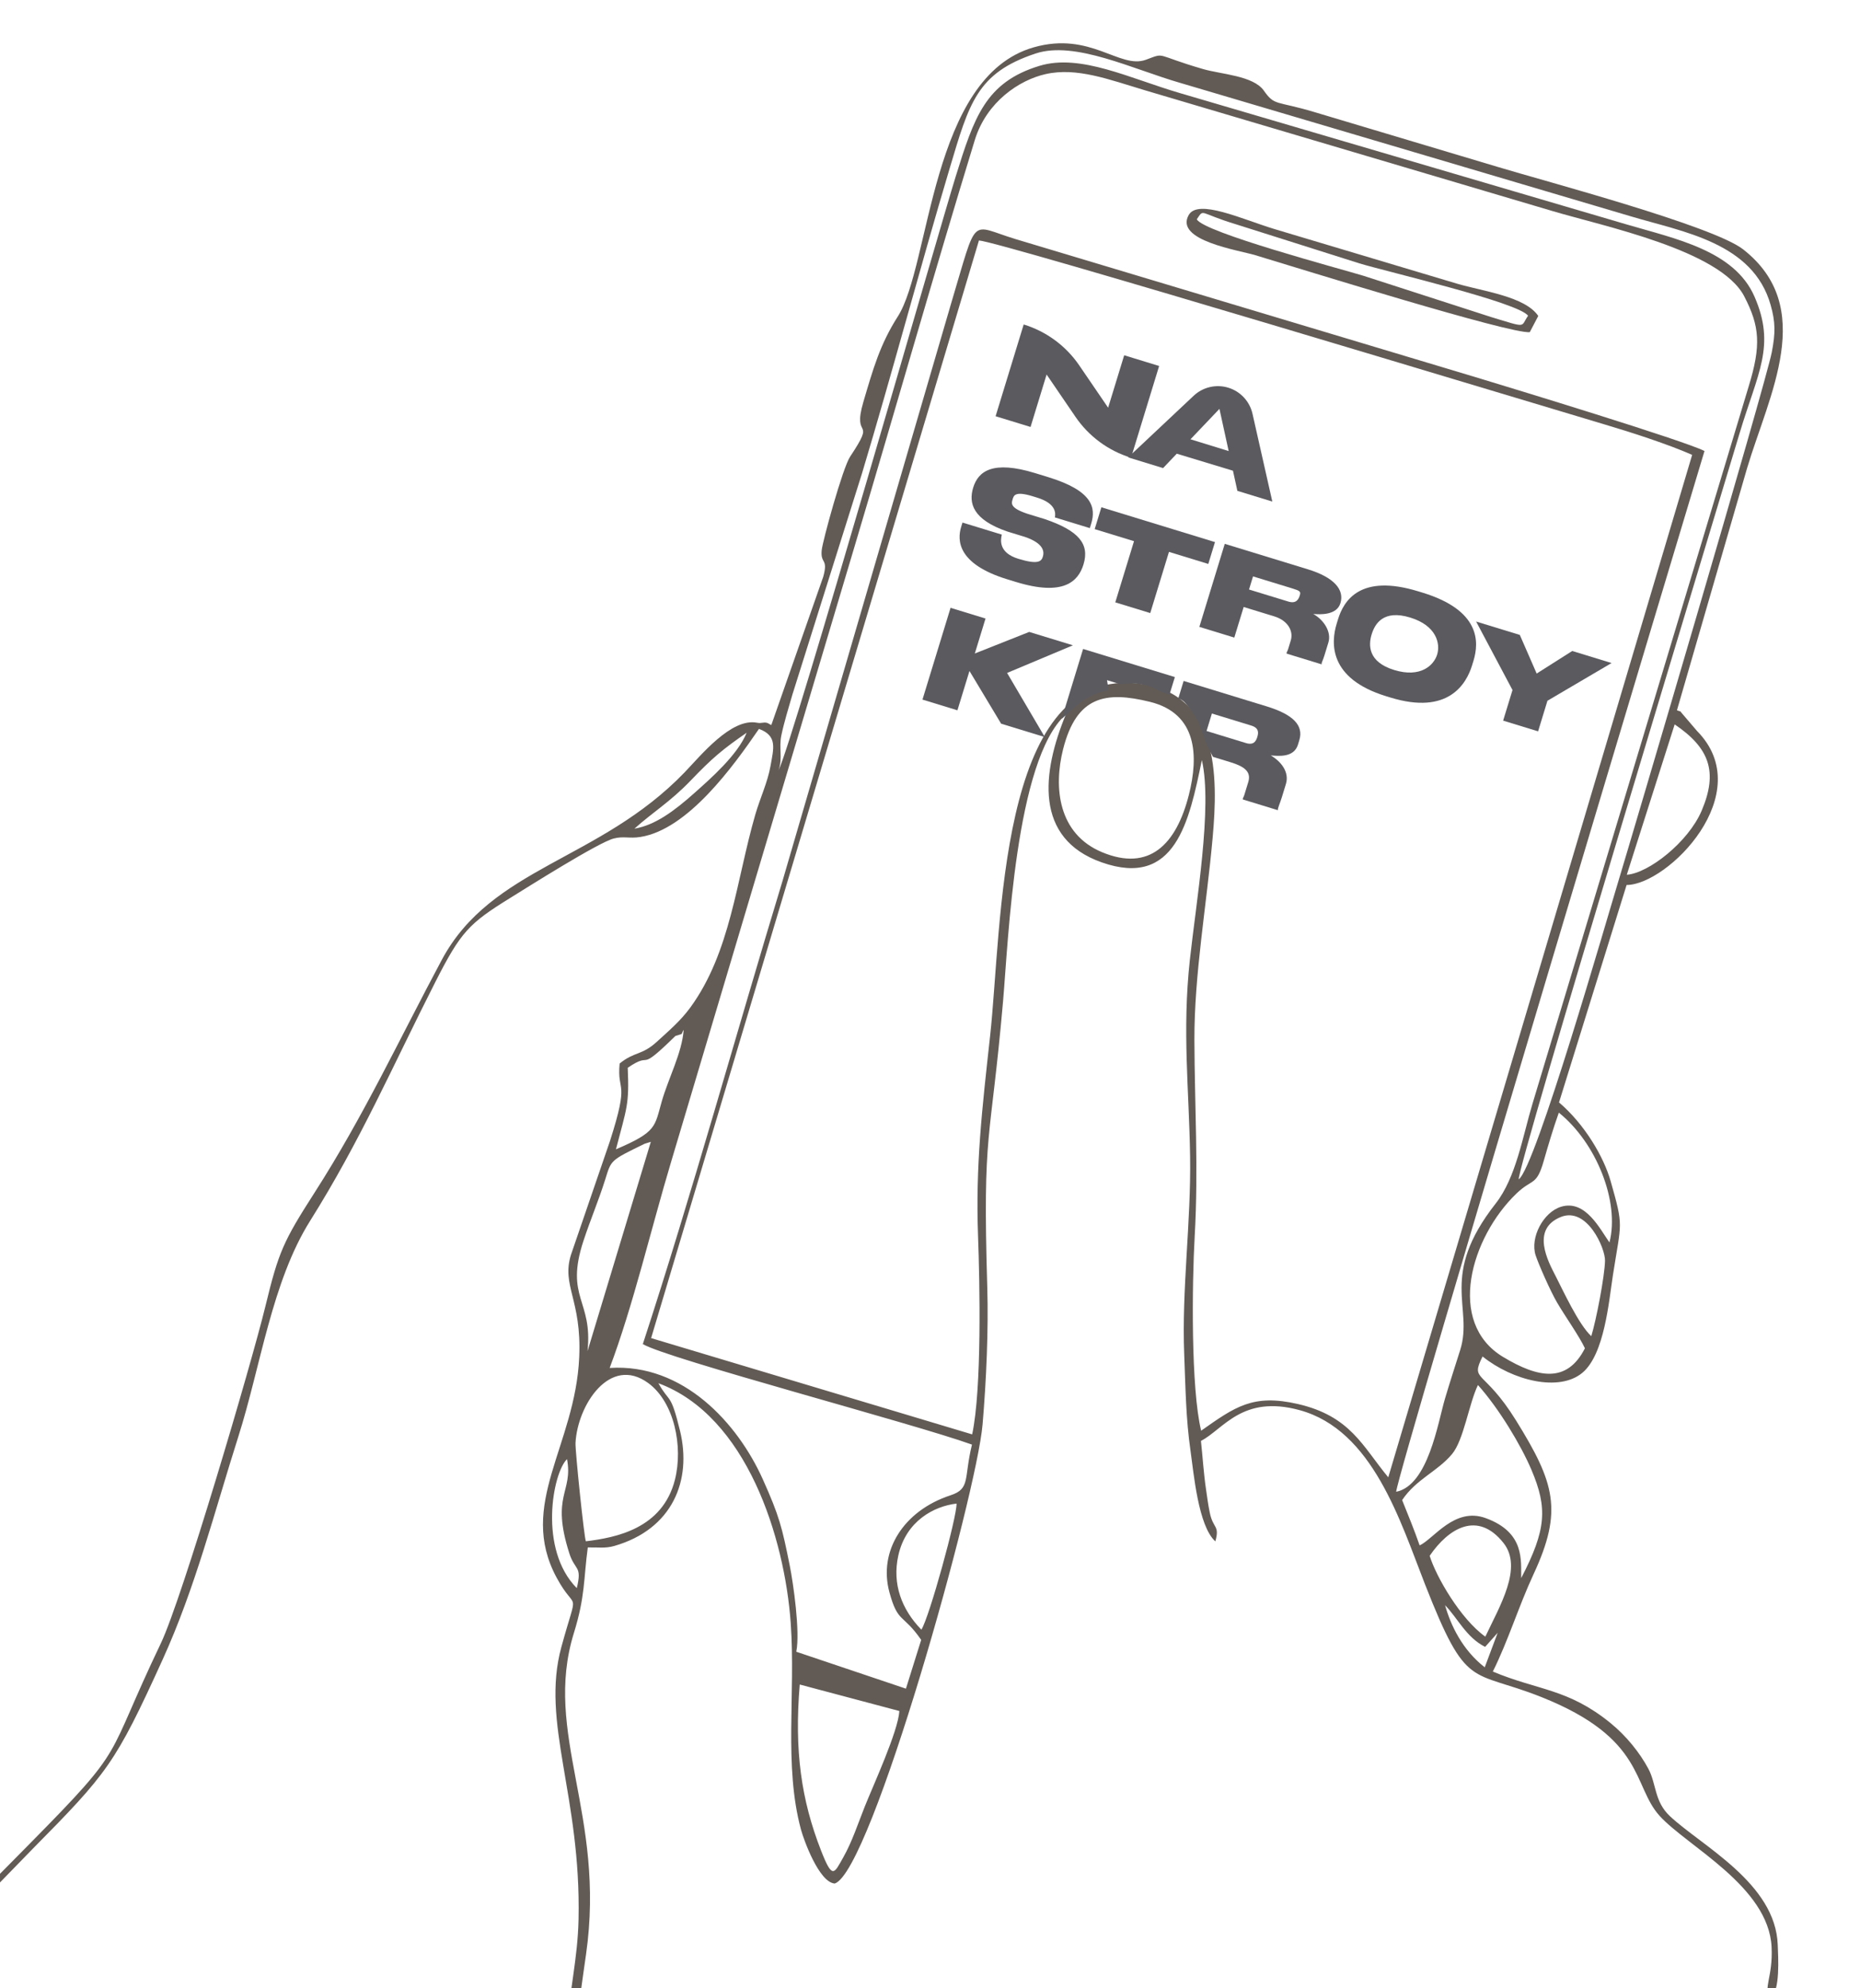 <svg width="407" height="435" viewBox="0 0 407 435" fill="none" xmlns="http://www.w3.org/2000/svg">
<g clip-path="url(#clip0_284_28398)">
<path fill-rule="evenodd" clip-rule="evenodd" d="M174.996 368.597L196.797 374.394C196.516 378.862 191.129 390.54 189.237 395.272C187.805 398.854 186.466 402.986 184.55 406.365C182.507 409.971 182.176 411.367 179.659 404.926C175.334 393.858 173.788 383.115 174.996 368.597ZM124.074 319.278C125.447 326.589 120.498 327.088 124.57 339.868C125.816 343.778 127.424 342.517 126.211 347.506C117.794 339.007 120.933 322.302 124.074 319.278ZM128.198 337.255C127.835 336.56 125.844 317.434 125.932 315.736C126.356 307.499 133.438 296.487 141.838 302.627C147.557 306.807 149.513 316.514 147.69 323.769C144.987 334.526 134.694 336.464 128.198 337.255ZM209.304 329.006C209.447 331.742 203.354 353.878 201.614 356.593C197.315 352.192 195.188 346.606 196.561 340.388C198.236 332.808 204.392 329.575 209.304 329.006ZM142.413 249.847L128.557 295.655C129.753 284.401 123.551 284.013 127.683 271.479C129.22 266.819 130.948 262.797 132.414 258.15C133.786 253.801 133.384 254.008 141.063 250.268L142.413 249.847ZM316.204 351.239C318.984 354.085 320.836 358.294 324.972 360.359L327.715 357.281L324.885 364.831C319.997 361.023 317.445 355.659 316.204 351.239ZM312.836 340.436C316.964 334.382 323.336 330.497 328.99 337.621C333.286 343.037 328.167 351.426 325.015 358.123C319.591 354.261 314.255 345.021 312.836 340.436ZM137.36 233.642C143.125 229.716 139.06 235.246 147.781 226.688L149.131 226.267C149.236 226.179 149.432 225.485 149.595 225.382C149.237 230.365 146.277 235.888 144.821 240.946C143.21 246.546 143.789 247.641 134.779 251.486C137.149 242.345 137.711 241.831 137.36 233.642ZM323.398 303.063C328.017 308.225 332.823 316.238 335.113 321.636C338.644 329.959 338.387 334.685 332.866 345.303C332.761 341.59 333.791 335.338 325.07 332.176C318.26 329.706 313.701 336.756 310.644 338.156C309.439 334.712 308.269 331.86 306.811 328.238C309.904 323.627 314.533 322.006 317.739 318.163C320.287 315.109 321.406 307.215 323.398 303.063ZM348.202 292.366C345.444 289.859 341.966 282.262 340.406 279.238C338.753 276.035 334.913 268.944 341.551 266.287C347.252 264.005 351.266 273.097 351.205 275.871C351.13 279.273 349.283 288.841 348.202 292.366ZM138.821 181.326C142.734 177.802 146.69 175.428 151.099 170.83C155.948 165.772 158.159 163.948 163.377 160.334C161.41 165.191 155.517 170.341 151.941 173.531C147.521 177.473 143.339 180.567 138.821 181.326ZM340.741 285.061C342.521 288.096 345.522 292.294 346.809 295.023C342.905 302.685 336.643 301.588 328.884 296.907C316.425 289.394 321.828 270.794 331.812 261.174C335.292 257.82 336.193 259.585 337.762 254.133C338.779 250.599 339.844 246.979 341.099 243.461C349.314 250.067 354.459 262.961 352.177 271.864C350.123 268.982 346.934 262.418 341.595 264.051C337.671 265.251 334.769 270.834 336.022 274.678C336.619 276.509 339.204 282.442 340.741 285.061ZM251.609 153.568C262.015 156.12 262.278 165.461 260.16 173.868C257.414 184.771 251.502 190.801 241.133 186.468C231.586 182.479 230.487 172.394 232.625 163.932C235.58 152.238 241.999 151.211 251.609 153.568ZM366.446 158.509C374.023 163.633 375.998 168.85 372.341 177.415C369.422 184.253 360.762 191.066 355.971 191.409L366.446 158.509ZM214.209 52.619C218.463 52.787 334.266 87.884 351.17 92.89C356.996 94.615 364.994 97.205 370.272 99.529L303.777 323.257C298.155 316.479 295.53 309.863 283.963 307.209C274.177 304.963 270.272 307.815 262.831 313.057C260.574 303.776 260.824 280.979 261.418 270.528C262.265 255.644 261.4 241.85 261.356 227.578C261.311 213.281 264.007 198.216 265.342 183.365C266.537 170.081 266.959 150.917 248.11 149.473C218.365 147.192 219.302 202.6 216.651 226.699C214.888 242.731 213.447 255.091 214.014 270.491C214.395 280.806 214.86 303.813 212.727 313.862L142.476 292.797L214.209 52.619ZM140.662 294.103C145.908 297.284 199.874 311.476 212.684 316.098C210.869 323.492 212.406 325.748 207.997 327.191C197.674 330.57 192.176 339.415 194.617 348.402C196.484 355.273 197.527 352.989 201.571 358.829L198.233 369.501L174.24 361.424C175.12 357.041 173.579 346.432 172.816 342.605C171.139 334.205 170.52 331.721 166.921 323.699C161.425 311.448 149.516 298.272 133.405 299.329C138.469 285.95 142.607 268.377 146.797 254.407L186.973 119.639C195.888 89.76 204.173 60.472 213.292 30.679C215.86 22.289 223.028 17.517 228.777 16.219C235.637 14.671 242.612 17.391 250.622 19.78L339.554 46.134C350.814 49.507 376.421 54.694 381.677 64.857C385.055 71.388 385.408 75.542 382.637 84.561L335.322 241.558C333.213 248.568 331.747 257.65 327.298 263.322C314.776 279.284 322.46 286.005 319.522 295.381C318.373 299.048 317.269 302.382 316.185 306.053C314.626 311.325 312.518 325.018 305.504 326.423C305.856 321.875 371.991 101.952 372.972 98.687C368.524 96.41 330.845 84.939 322.75 82.489L222.264 52.33C212.018 49.236 214.044 46.677 208.129 66.368L171.247 192.701C161.053 226.205 151.505 260.95 140.662 294.103ZM170.373 168.525C171.296 165.79 170.402 163.668 170.968 160.931C171.525 158.237 172.59 154.723 173.376 152.03L188.626 103.565C195.227 81.639 201.237 58.847 207.806 36.834C212.073 22.538 213.773 15.95 226.629 11.703C235.224 8.863 247.911 15.163 258.256 18.141L356.971 47.371C368.239 50.745 383.61 53.083 387.453 66.76C388.506 70.504 388.508 72.87 387.701 77.055C386.382 83.9 356.565 184.835 354.157 192.716C351.619 201.023 336.026 255.455 332.319 258.052C332.129 254.992 374.534 115.277 380.649 94.812C384.612 81.549 388.621 75.709 383.912 64.901C379.51 54.8 366.549 52.234 356.043 49.142L258.213 20.377C247.245 17.175 236.452 11.684 227.471 14.404C215.619 17.993 213.149 25.698 209.113 38.65C205.529 50.148 173.634 161.86 170.373 168.525ZM-59.545 471.36L-59.124 472.71L7.04 404.666C23.514 387.986 25.208 385.961 35.571 363.172C42.775 347.331 46.907 330.837 52.17 314.286C57.017 299.042 59.496 280.465 67.84 267.171C78.917 249.526 85.868 233.362 95.238 214.918C100.874 203.822 102.619 202.069 111.695 196.452C115.418 194.148 130.938 184.331 134.307 183.474C136.496 182.917 137.692 183.527 140.127 183.141C150.516 181.494 160.428 167.724 166.076 159.493C170.17 160.999 169.282 163.749 168.603 167.595C167.964 171.206 166.301 174.687 165.265 178.267C161.105 192.647 159.874 208.4 151.031 220.489C148.891 223.415 146.326 225.572 143.732 227.951C140.427 230.98 138.853 230.051 135.589 232.712C134.956 239.331 137.879 235.929 133.472 249.671L124.94 274.557C122.832 281.334 127.298 284.361 126.743 296.962C125.888 316.36 113.184 329.19 121.784 345.182C126.183 353.364 126.577 346.697 122.831 360.413C118.308 376.968 127.176 392.896 126.596 419.989C126.223 437.403 119.166 448.021 130.492 472.857C131.513 475.097 132.975 476.575 133.947 479.189C131.912 481.243 110.552 488.612 105.558 490.263C102.317 491.335 99.379 492.492 96.066 495.445C91.006 499.956 71.151 531.228 67.956 538.289L69.263 540.104C72.782 536.677 89.409 505.062 97.373 497.26C104.113 490.657 125.584 487.585 133.903 481.425C136.693 484.34 153.443 521.317 156.275 527.05C158.853 532.271 161.523 537.164 164.027 542.414C169.624 554.144 173.413 559.597 178.646 572.676L188.04 595.677C189.234 598.971 189.68 601.089 191.916 603.359L192.337 604.709C193.24 603.034 189.343 594.536 188.547 592.555C183.756 580.627 179.766 568.557 173.129 557.356C163.614 541.297 143.376 497.711 135.718 480.118C124.247 453.765 124.686 452.505 128.237 427.627C132.6 397.065 118.762 379.359 125.573 357.335C128.085 349.213 127.682 345.541 128.619 338.605C130.855 338.55 132.429 338.854 134.44 338.272C147.164 334.592 151.448 323.957 148.792 313.053C146.721 304.554 146.555 307.135 144.073 302.671C163.402 309.828 171.7 336.499 173.021 355.136C174.124 370.706 171.474 386.333 175.275 400.366C175.872 402.569 179.212 411.873 182.65 412.143C190.661 409.609 213.703 327.04 215.006 311.67C215.826 302.001 216.309 290.924 216.033 281.716C214.98 246.585 216.713 250.803 219.481 219.149C220.63 206.013 222.156 166.259 233.219 156.338C228.022 168.955 226.197 183.468 241.089 188.704C257.229 194.38 260.213 179.694 262.989 166.318C265.344 176.558 261.706 197.583 260.352 210.11C258.67 225.681 260.181 238.208 260.415 253.06C260.641 267.475 258.553 282.096 259.128 296.431C259.417 303.641 259.48 310.349 260.509 317.486C261.198 322.268 262.186 333.912 265.939 337.277C266.932 333.71 265.455 334.575 264.72 330.99C264.337 329.123 264.198 327.916 263.921 326.053C263.363 322.3 263.179 318.894 262.787 315.293C267.688 312.78 271.798 305.118 284.384 308.56C300.398 312.938 306.419 332.917 311.82 346.679C321.026 370.14 321.711 365.146 337.281 371.338C360.095 380.411 357.173 390.755 363.163 397.348C369.221 404.017 386.982 412.769 387.652 426.014C387.99 432.701 385.673 435.027 387.435 437.195C389.601 435.594 389.089 428.185 389.001 425.593C388.541 412.063 372.393 403.952 365.398 397.392C361.959 394.166 362.475 390.364 360.68 387.009C358.837 383.566 355.904 379.87 352.376 377.003C343.076 369.447 336.553 369.914 326.656 365.761C329.976 359.124 332.327 351.423 335.565 344.461C342.043 330.534 340.197 324.475 331.745 310.832C324.677 299.424 321.643 302.382 324.413 296.819C331.016 302.116 341.183 304.626 346.258 300.38C351.1 296.329 352.044 284.756 352.932 279.037C354.77 267.206 355.331 268.633 352.436 258.448C350.915 253.096 346.741 246.006 341.142 241.225L355.927 193.645C364.91 193.637 384.826 173.612 371.338 159.947L367.84 155.852C367.862 155.595 367.055 155.561 366.954 155.387L382.29 102.45C387.092 86.377 397.617 67.234 381.429 54.562C374.824 49.393 337.99 39.637 327.666 36.505L287.648 24.534C279.174 21.989 278.939 23.236 276.559 19.843C274.249 16.548 267.249 16.273 263.234 15.107C252.473 11.979 255.196 11.426 250.752 13.072C245.007 15.2 238.644 6.816 226.208 10.353C203.565 16.793 203.661 57.988 196.445 69.27C192.546 75.368 191.019 80.833 188.929 87.913C186.347 96.659 191.968 90.968 186.013 99.935C184.401 102.361 180.013 118.32 179.803 120.392C179.488 123.492 181.295 122.09 180.137 126.215L168.776 158.651C168.594 158.595 168.094 158.247 167.89 158.186C167.048 157.933 166.696 158.347 165.655 158.142C160.014 157.031 153.335 165.337 149.792 169.015C131.133 188.38 107.574 189.657 96.674 210.025C87.38 227.393 79.563 244.238 68.856 260.928C61.968 271.663 60.96 273.953 58.089 285.77C54.999 298.487 39.808 349.937 35.193 359.586C22.642 385.826 28.121 381.52 6.619 403.316C-4.561 414.648 -15.922 426.083 -27.138 437.548L-59.545 471.36Z" fill="#625B55"/>
<path fill-rule="evenodd" clip-rule="evenodd" d="M261.877 47.985C263.54 45.583 262.21 46.573 270.353 49.047L297.467 57.632C303.379 59.431 332.443 66.209 334.364 69.094C332.632 71.557 334.374 71.821 326.309 69.383L298.309 60.333C293.268 58.796 263.348 50.845 261.877 47.985ZM334.742 72.68L336.599 69.138C333.721 64.852 324.405 63.722 318.848 62.078L278.83 50.108C271.793 47.97 262.15 43.43 260.106 47.056C256.958 52.641 271.025 54.733 274.694 55.843C285.109 58.991 330.597 73.146 334.742 72.68Z" fill="#625B55"/>
<path d="M222.317 127.343C232.724 130.532 235.949 127.221 237.088 123.502C238.454 119.041 236.077 116.132 228.62 113.586L224.795 112.414C221.103 111.178 221.285 110.215 221.556 109.33C221.82 108.469 221.998 107.374 225.966 108.589L226.923 108.882C231.201 110.193 230.985 112.388 230.825 113.216L238.474 115.559L238.767 114.603C239.839 111.099 239.129 107.393 229.342 104.394L226.474 103.515C217.244 100.687 214.053 103.094 212.951 106.693C211.904 110.113 212.868 113.727 220.463 116.316L224.288 117.488C228.394 118.903 228.534 120.697 228.19 121.821C227.861 122.898 227.049 123.563 222.824 122.269C218.514 120.948 218.927 118.186 219.214 116.979L210.609 114.343L210.317 115.299C209.434 118.181 209.462 123.404 220.404 126.757L222.317 127.343Z" fill="#5B5A5F"/>
<path d="M244.044 131.804L251.693 134.148L255.791 120.761L264.396 123.398L265.86 118.617L241 111L239.537 115.781L248.142 118.418L244.044 131.804Z" fill="#5B5A5F"/>
<path d="M274.186 126.125L282.791 128.761C284.502 129.286 284.672 129.449 284.41 130.303C284.14 131.187 283.592 132.144 281.913 131.63L273.308 128.993L274.186 126.125ZM272.137 132.818L278.829 134.869C281.814 135.783 283.073 138.087 282.439 140.158L281.854 142.071C281.697 142.581 281.439 142.775 281.561 143.027L289.21 145.37C289.114 144.997 289.405 144.734 289.795 143.458L290.674 140.589C291.392 138.244 289.646 135.614 287.357 134.344C288.939 134.485 292.5 134.624 293.308 131.984C294.213 129.029 291.931 126.332 286.167 124.566L268 119L262.438 137.168L270.087 139.511L272.137 132.818Z" fill="#5B5A5F"/>
<path d="M310.342 129.394C297.69 125.518 294.053 131.361 292.78 135.518L292.488 136.474C291.226 140.596 290.664 148.466 303.317 152.343L304.273 152.636C316.894 156.503 320.866 149.677 322.127 145.556L322.42 144.6C323.693 140.442 323.899 133.548 311.299 129.687L310.342 129.394ZM314.478 143.212C313.751 145.59 310.851 148.376 305.073 146.606C299.305 144.838 299.427 141.135 300.137 138.818C300.853 136.476 302.712 133.332 308.586 135.131C314.364 136.902 315.195 140.871 314.478 143.212Z" fill="#5B5A5F"/>
<path d="M328.912 157.683L336.561 160.027L338.61 153.333L352.64 145.082L344.035 142.445L336.249 147.381L332.562 138.93L323 136L330.961 150.99L328.912 157.683Z" fill="#5B5A5F"/>
<path d="M209.502 155.424L212.137 146.818L219.063 158.353L228.624 161.283L220.371 147.249L234.772 141.203L225.211 138.273L213.308 142.993L215.65 135.344L208 133L201.853 153.08L209.502 155.424Z" fill="#5B5A5F"/>
<path d="M237 142L232.317 157.299L235.551 154.386C236.28 153.729 237.087 153.164 237.953 152.704L238.532 152.397C239.766 151.741 241.098 151.289 242.476 151.058L242.6 151.037L242.23 148.832L245.098 149.71L246.708 149.576C249.15 149.373 251.594 149.944 253.693 151.209C253.894 151.33 254.109 151.426 254.334 151.494L255.908 151.977L257.079 148.152L237 142Z" fill="#5B5A5F"/>
<path d="M265.186 156.125L273.791 158.761C275.49 159.282 275.407 160.316 275.118 161.259C274.819 162.236 274.299 163.1 272.62 162.586L264.015 159.949L265.186 156.125ZM265.419 165.609L269.244 166.781C272.228 167.695 273.847 168.825 273.146 171.114L272.268 173.983C272.095 174.547 271.859 174.666 271.975 174.939L279.624 177.283C279.548 176.88 280.071 175.824 280.503 174.414L281.381 171.546C282.175 168.953 280.336 166.625 278.064 165.3C279.668 165.412 283.122 165.858 284.016 162.94L284.308 161.984C285.308 158.718 282.94 156.335 277.167 154.566L259 149L257.83 152.825C258.453 153.016 259.006 153.387 259.419 153.892L260.01 154.615C260.714 155.475 261.331 156.404 261.853 157.386L262.395 158.407L264.093 163.111L265.419 165.609Z" fill="#5B5A5F"/>
<path d="M253.64 80.082L247.493 100.162C242.541 98.644 238.253 95.487 235.334 91.209L229.015 81.949L225.502 93.424L217.853 91.08L224 71C228.952 72.517 233.24 75.674 236.159 79.952L242.478 89.212L245.991 77.738L253.64 80.082Z" fill="#5B5A5F"/>
<path d="M254.502 102.424L246.853 100.08L261.196 86.597C263.223 84.692 266.116 84.019 268.777 84.834C271.437 85.649 273.457 87.827 274.07 90.542L278.405 109.747L270.756 107.404L266.835 89.468L254.502 102.424ZM260.5 96.123L268.853 98.699L269.793 103L257.5 99.274L260.5 96.123Z" fill="#5B5A5F"/>
</g>
<defs>
<clipPath id="clip0_284_28398">
<rect width="407" height="435" fill="white"/>
</clipPath>
</defs>
</svg>
